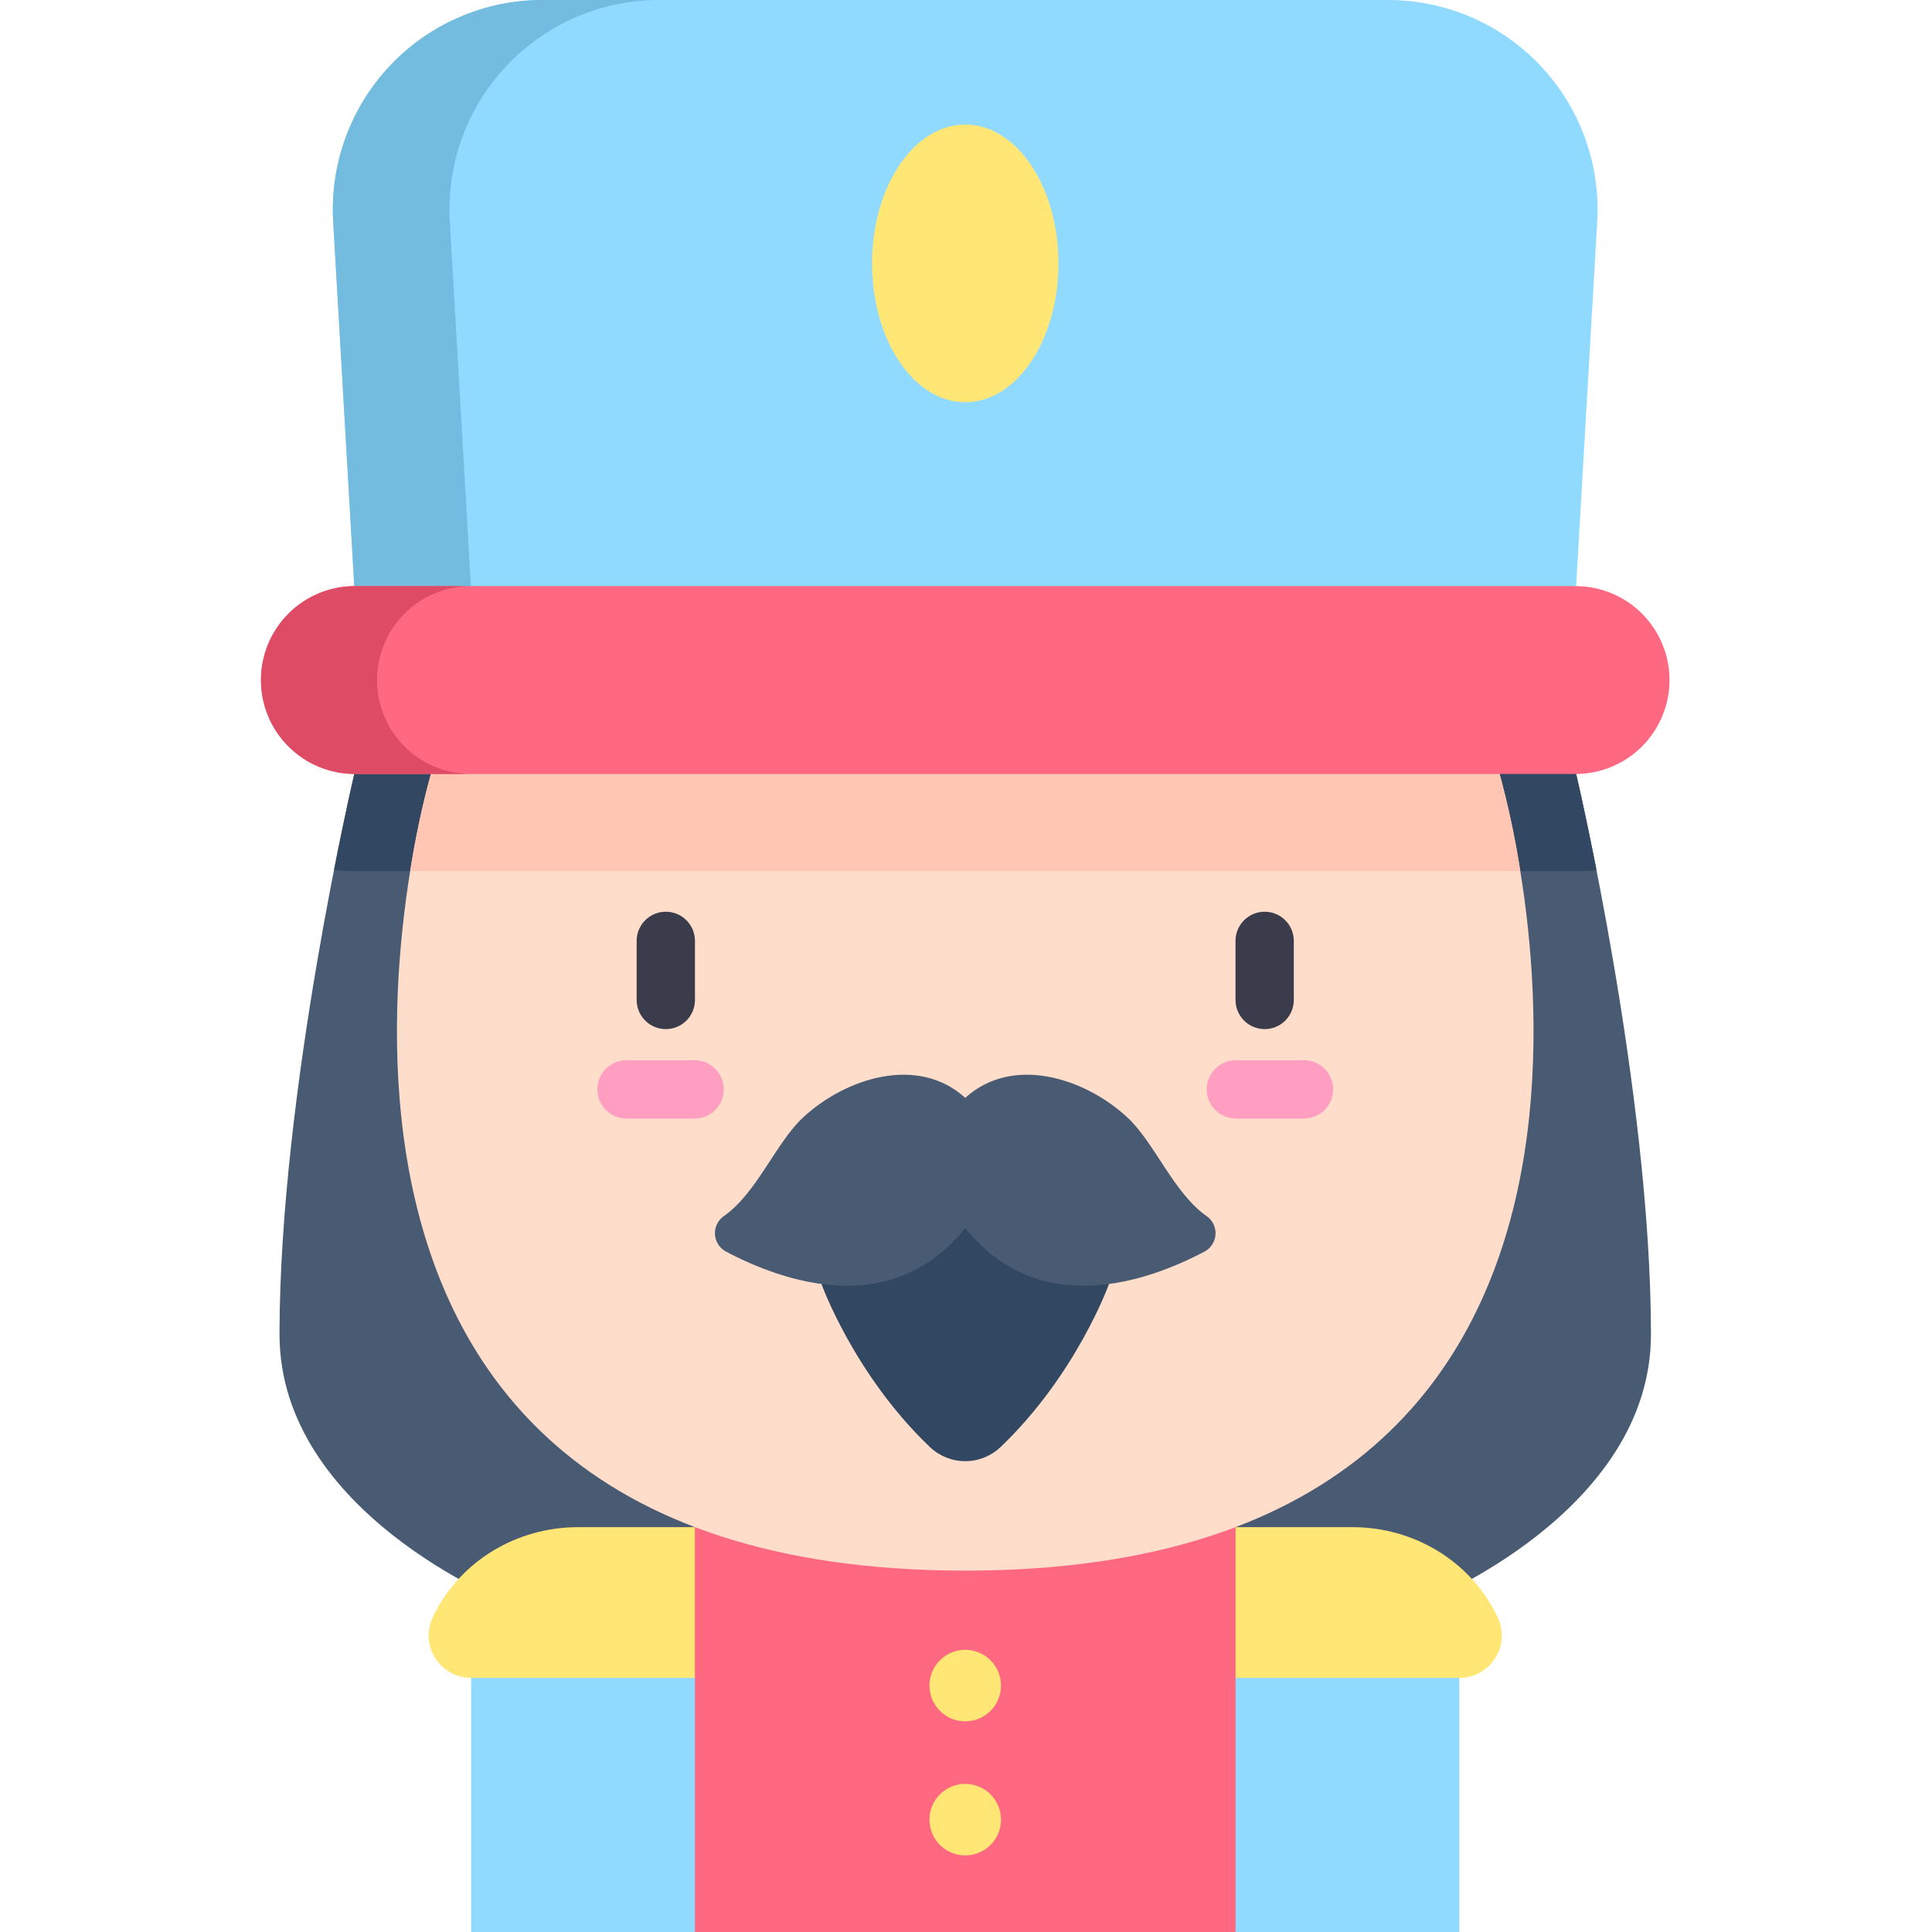 <svg width="512" height="512" viewBox="0 0 512 512" fill="none" xmlns="http://www.w3.org/2000/svg">
<path d="M184.156 444.656L157.277 424.684L124.855 444.656V512H184.155L200.975 478.328L184.156 444.656Z" fill="#91DAFF"/>
<path d="M327.441 444.656L354.316 424.683L386.738 444.656V512H327.438L310.614 478.328L327.441 444.656Z" fill="#91DAFF"/>
<path d="M417.7 205.113C417.7 205.113 437.52 289.332 437.52 353.629C437.52 401.004 377.286 424.684 377.286 424.684H286.594L397.394 205.114L406.402 189.165L417.7 205.113Z" fill="#485B73"/>
<path d="M93.895 205.113C93.895 205.113 74.074 289.332 74.074 353.629C74.074 401.004 134.312 424.684 134.312 424.684H225L114.2 205.113L105.2 189.164L93.895 205.113Z" fill="#485B73"/>
<path d="M184.156 404.711H153.156C137.031 404.711 122.004 413.617 114.926 428.106C114.832 428.306 114.739 428.497 114.649 428.692C113.854 430.406 113.503 432.292 113.63 434.177C113.757 436.062 114.357 437.884 115.375 439.476C116.393 441.067 117.795 442.377 119.453 443.283C121.11 444.189 122.97 444.663 124.859 444.66H184.159L200.983 421.308L184.156 404.711Z" fill="#FFE675"/>
<path d="M327.441 404.711H358.441C374.566 404.711 389.593 413.617 396.668 428.106L396.949 428.692C397.744 430.406 398.095 432.292 397.968 434.177C397.841 436.063 397.241 437.885 396.223 439.477C395.205 441.069 393.803 442.378 392.145 443.284C390.487 444.19 388.627 444.664 386.738 444.661H327.438L310.618 421.309L327.441 404.711Z" fill="#FFE675"/>
<path d="M184.156 394.383H327.441V512H184.156V394.383Z" fill="#FF6881"/>
<path d="M367.871 6.34566e-08H143.723C136.163 -0 128.682 1.544 121.74 4.537C114.797 7.531 108.539 11.911 103.35 17.409C98.161 22.907 94.149 29.407 91.561 36.51C88.973 43.614 87.863 51.171 88.3 58.719L93.89 155.328L255.79 180.219L417.69 155.324L423.284 58.719C423.72 51.172 422.611 43.616 420.023 36.513C417.436 29.41 413.425 22.911 408.237 17.413C403.049 11.915 396.792 7.535 389.851 4.54C382.91 1.546 375.43 0.001 367.871 6.34567e-08V6.34566e-08Z" fill="#91DAFF"/>
<path d="M124.8 155.324L119.207 58.719C118.771 51.172 119.881 43.614 122.469 36.511C125.057 29.408 129.068 22.908 134.258 17.41C139.447 11.912 145.704 7.532 152.646 4.538C159.588 1.545 167.069 0 174.629 6.34567e-08L143.723 6.34566e-08C136.163 -0 128.682 1.544 121.74 4.537C114.797 7.531 108.539 11.911 103.35 17.409C98.161 22.907 94.149 29.407 91.561 36.51C88.973 43.614 87.863 51.171 88.3 58.719L93.89 155.328L255.79 180.219L271.243 177.844L124.8 155.324Z" fill="#73BBDF"/>
<path d="M280.5 69.8C280.5 49.484 269.441 33.011 255.8 33.011C242.159 33.011 231.1 49.484 231.1 69.8C231.1 90.116 242.152 106.6 255.8 106.6C269.448 106.6 280.5 90.125 280.5 69.8Z" fill="#FFE675"/>
<path d="M417.7 230.867C419.499 230.867 421.298 230.772 423.087 230.582C420.027 215 417.7 205.113 417.7 205.113L406.4 189.164L397.4 205.113L384.4 230.867H417.7Z" fill="#324761"/>
<path d="M88.512 230.582C90.3 230.772 92.097 230.867 93.895 230.867H127.2L114.2 205.113L105.2 189.164L93.9 205.113C93.9 205.113 91.566 215 88.512 230.582Z" fill="#324761"/>
<path d="M114.2 205.113C114.2 205.113 51.742 416.23 255.8 416.23C459.858 416.23 397.4 205.113 397.4 205.113L255.8 180.219L114.2 205.113Z" fill="#FFDDCB"/>
<path d="M335.148 272.727C334.133 272.727 333.128 272.527 332.191 272.139C331.254 271.751 330.402 271.181 329.684 270.464C328.967 269.746 328.398 268.894 328.01 267.957C327.621 267.02 327.422 266.015 327.422 265V249.254C327.445 247.22 328.269 245.277 329.716 243.847C331.162 242.417 333.114 241.615 335.148 241.615C337.182 241.615 339.135 242.417 340.581 243.847C342.028 245.277 342.852 247.22 342.875 249.254V265C342.875 266.015 342.675 267.02 342.287 267.957C341.899 268.895 341.33 269.747 340.612 270.464C339.894 271.182 339.043 271.751 338.105 272.139C337.167 272.527 336.163 272.727 335.148 272.727Z" fill="#3A3C4C"/>
<path d="M345.656 296.422H327.441C325.407 296.399 323.464 295.575 322.034 294.128C320.604 292.682 319.802 290.73 319.802 288.695C319.802 286.661 320.604 284.709 322.034 283.263C323.464 281.816 325.407 280.992 327.441 280.969H345.656C347.69 280.992 349.633 281.816 351.063 283.263C352.493 284.709 353.295 286.661 353.295 288.695C353.295 290.73 352.493 292.682 351.063 294.128C349.633 295.575 347.69 296.399 345.656 296.422Z" fill="#FF9EC0"/>
<path d="M176.445 272.727C175.43 272.727 174.426 272.527 173.488 272.139C172.551 271.751 171.699 271.181 170.982 270.464C170.264 269.746 169.695 268.894 169.307 267.957C168.919 267.02 168.719 266.015 168.719 265V249.254C168.742 247.22 169.566 245.277 171.013 243.847C172.459 242.417 174.411 241.615 176.445 241.615C178.48 241.615 180.432 242.417 181.878 243.847C183.325 245.277 184.149 247.22 184.172 249.254V265C184.172 266.015 183.973 267.02 183.585 267.958C183.196 268.895 182.627 269.747 181.91 270.465C181.192 271.182 180.34 271.752 179.402 272.14C178.465 272.528 177.46 272.727 176.445 272.727Z" fill="#3A3C4C"/>
<path d="M184.156 296.422H165.941C163.907 296.399 161.964 295.575 160.534 294.128C159.104 292.682 158.302 290.73 158.302 288.695C158.302 286.661 159.104 284.709 160.534 283.263C161.964 281.816 163.907 280.992 165.941 280.969H184.156C186.19 280.992 188.133 281.816 189.563 283.263C190.993 284.709 191.795 286.661 191.795 288.695C191.795 290.73 190.993 292.682 189.563 294.128C188.133 295.575 186.19 296.399 184.156 296.422Z" fill="#FF9EC0"/>
<path d="M255.8 307.1L217.7 322.328V340.27C217.7 340.27 226.274 364.243 246.446 383.497C248.97 385.891 252.317 387.226 255.796 387.226C259.275 387.226 262.622 385.891 265.146 383.497C285.322 364.243 293.896 340.27 293.896 340.27V321.82L255.8 307.1Z" fill="#324761"/>
<path d="M255.8 325.414C275.308 349.797 304.05 339.691 319.206 331.684C320.045 331.239 320.754 330.584 321.266 329.785C321.778 328.985 322.075 328.067 322.128 327.119C322.182 326.171 321.99 325.225 321.571 324.373C321.152 323.521 320.52 322.791 319.737 322.254C311.05 316.176 305.991 302.859 298.811 296.172C287.663 285.781 268.452 279.465 255.799 290.938C243.151 279.465 223.94 285.782 212.787 296.172C205.611 302.86 200.553 316.172 191.861 322.254C191.078 322.791 190.446 323.521 190.027 324.373C189.608 325.225 189.416 326.171 189.47 327.119C189.523 328.067 189.82 328.985 190.332 329.785C190.844 330.584 191.553 331.239 192.392 331.684C207.551 339.691 236.293 349.8 255.8 325.414Z" fill="#485B73"/>
<path d="M265.273 446.688C265.274 448.563 264.719 450.395 263.678 451.954C262.637 453.513 261.157 454.729 259.425 455.447C257.694 456.164 255.788 456.353 253.949 455.987C252.111 455.622 250.422 454.72 249.096 453.395C247.77 452.07 246.867 450.381 246.501 448.542C246.135 446.704 246.323 444.798 247.04 443.066C247.757 441.334 248.972 439.854 250.53 438.813C252.089 437.771 253.921 437.215 255.796 437.215C258.309 437.215 260.719 438.213 262.496 439.989C264.273 441.766 265.272 444.175 265.273 446.688Z" fill="#FFE675"/>
<path d="M265.273 482.219C265.274 484.094 264.719 485.926 263.678 487.485C262.637 489.044 261.157 490.26 259.425 490.978C257.694 491.695 255.788 491.884 253.949 491.518C252.111 491.153 250.422 490.251 249.096 488.926C247.77 487.601 246.867 485.912 246.501 484.073C246.135 482.235 246.323 480.329 247.04 478.597C247.757 476.865 248.972 475.385 250.53 474.344C252.089 473.302 253.921 472.746 255.796 472.746C258.309 472.746 260.719 473.744 262.496 475.52C264.273 477.297 265.272 479.706 265.273 482.219Z" fill="#FFE675"/>
<path d="M108.7 230.867H402.9C401.564 222.184 399.728 213.585 397.4 205.113L255.8 180.219L114.2 205.113C111.871 213.584 110.035 222.183 108.7 230.867Z" fill="#FFC6B3"/>
<path d="M417.7 155.324H93.895C87.32 155.366 81.028 158.007 76.394 162.671C71.759 167.335 69.158 173.643 69.158 180.218C69.158 186.794 71.759 193.102 76.394 197.766C81.028 202.43 87.32 205.071 93.895 205.113H417.7C424.275 205.071 430.567 202.43 435.201 197.766C439.836 193.102 442.437 186.794 442.437 180.218C442.437 173.643 439.836 167.335 435.201 162.671C430.567 158.007 424.275 155.366 417.7 155.324Z" fill="#FF6881"/>
<path d="M99.906 180.219C99.907 173.617 102.53 167.286 107.199 162.617C111.867 157.949 118.198 155.326 124.8 155.324H93.895C87.32 155.366 81.028 158.007 76.394 162.671C71.759 167.335 69.158 173.643 69.158 180.218C69.158 186.794 71.759 193.102 76.394 197.766C81.028 202.43 87.32 205.071 93.895 205.113H124.8C121.531 205.113 118.294 204.469 115.273 203.218C112.253 201.967 109.509 200.134 107.197 197.822C104.885 195.51 103.052 192.766 101.801 189.746C100.55 186.725 99.906 183.488 99.906 180.219Z" fill="#DE4B64"/>
</svg>
